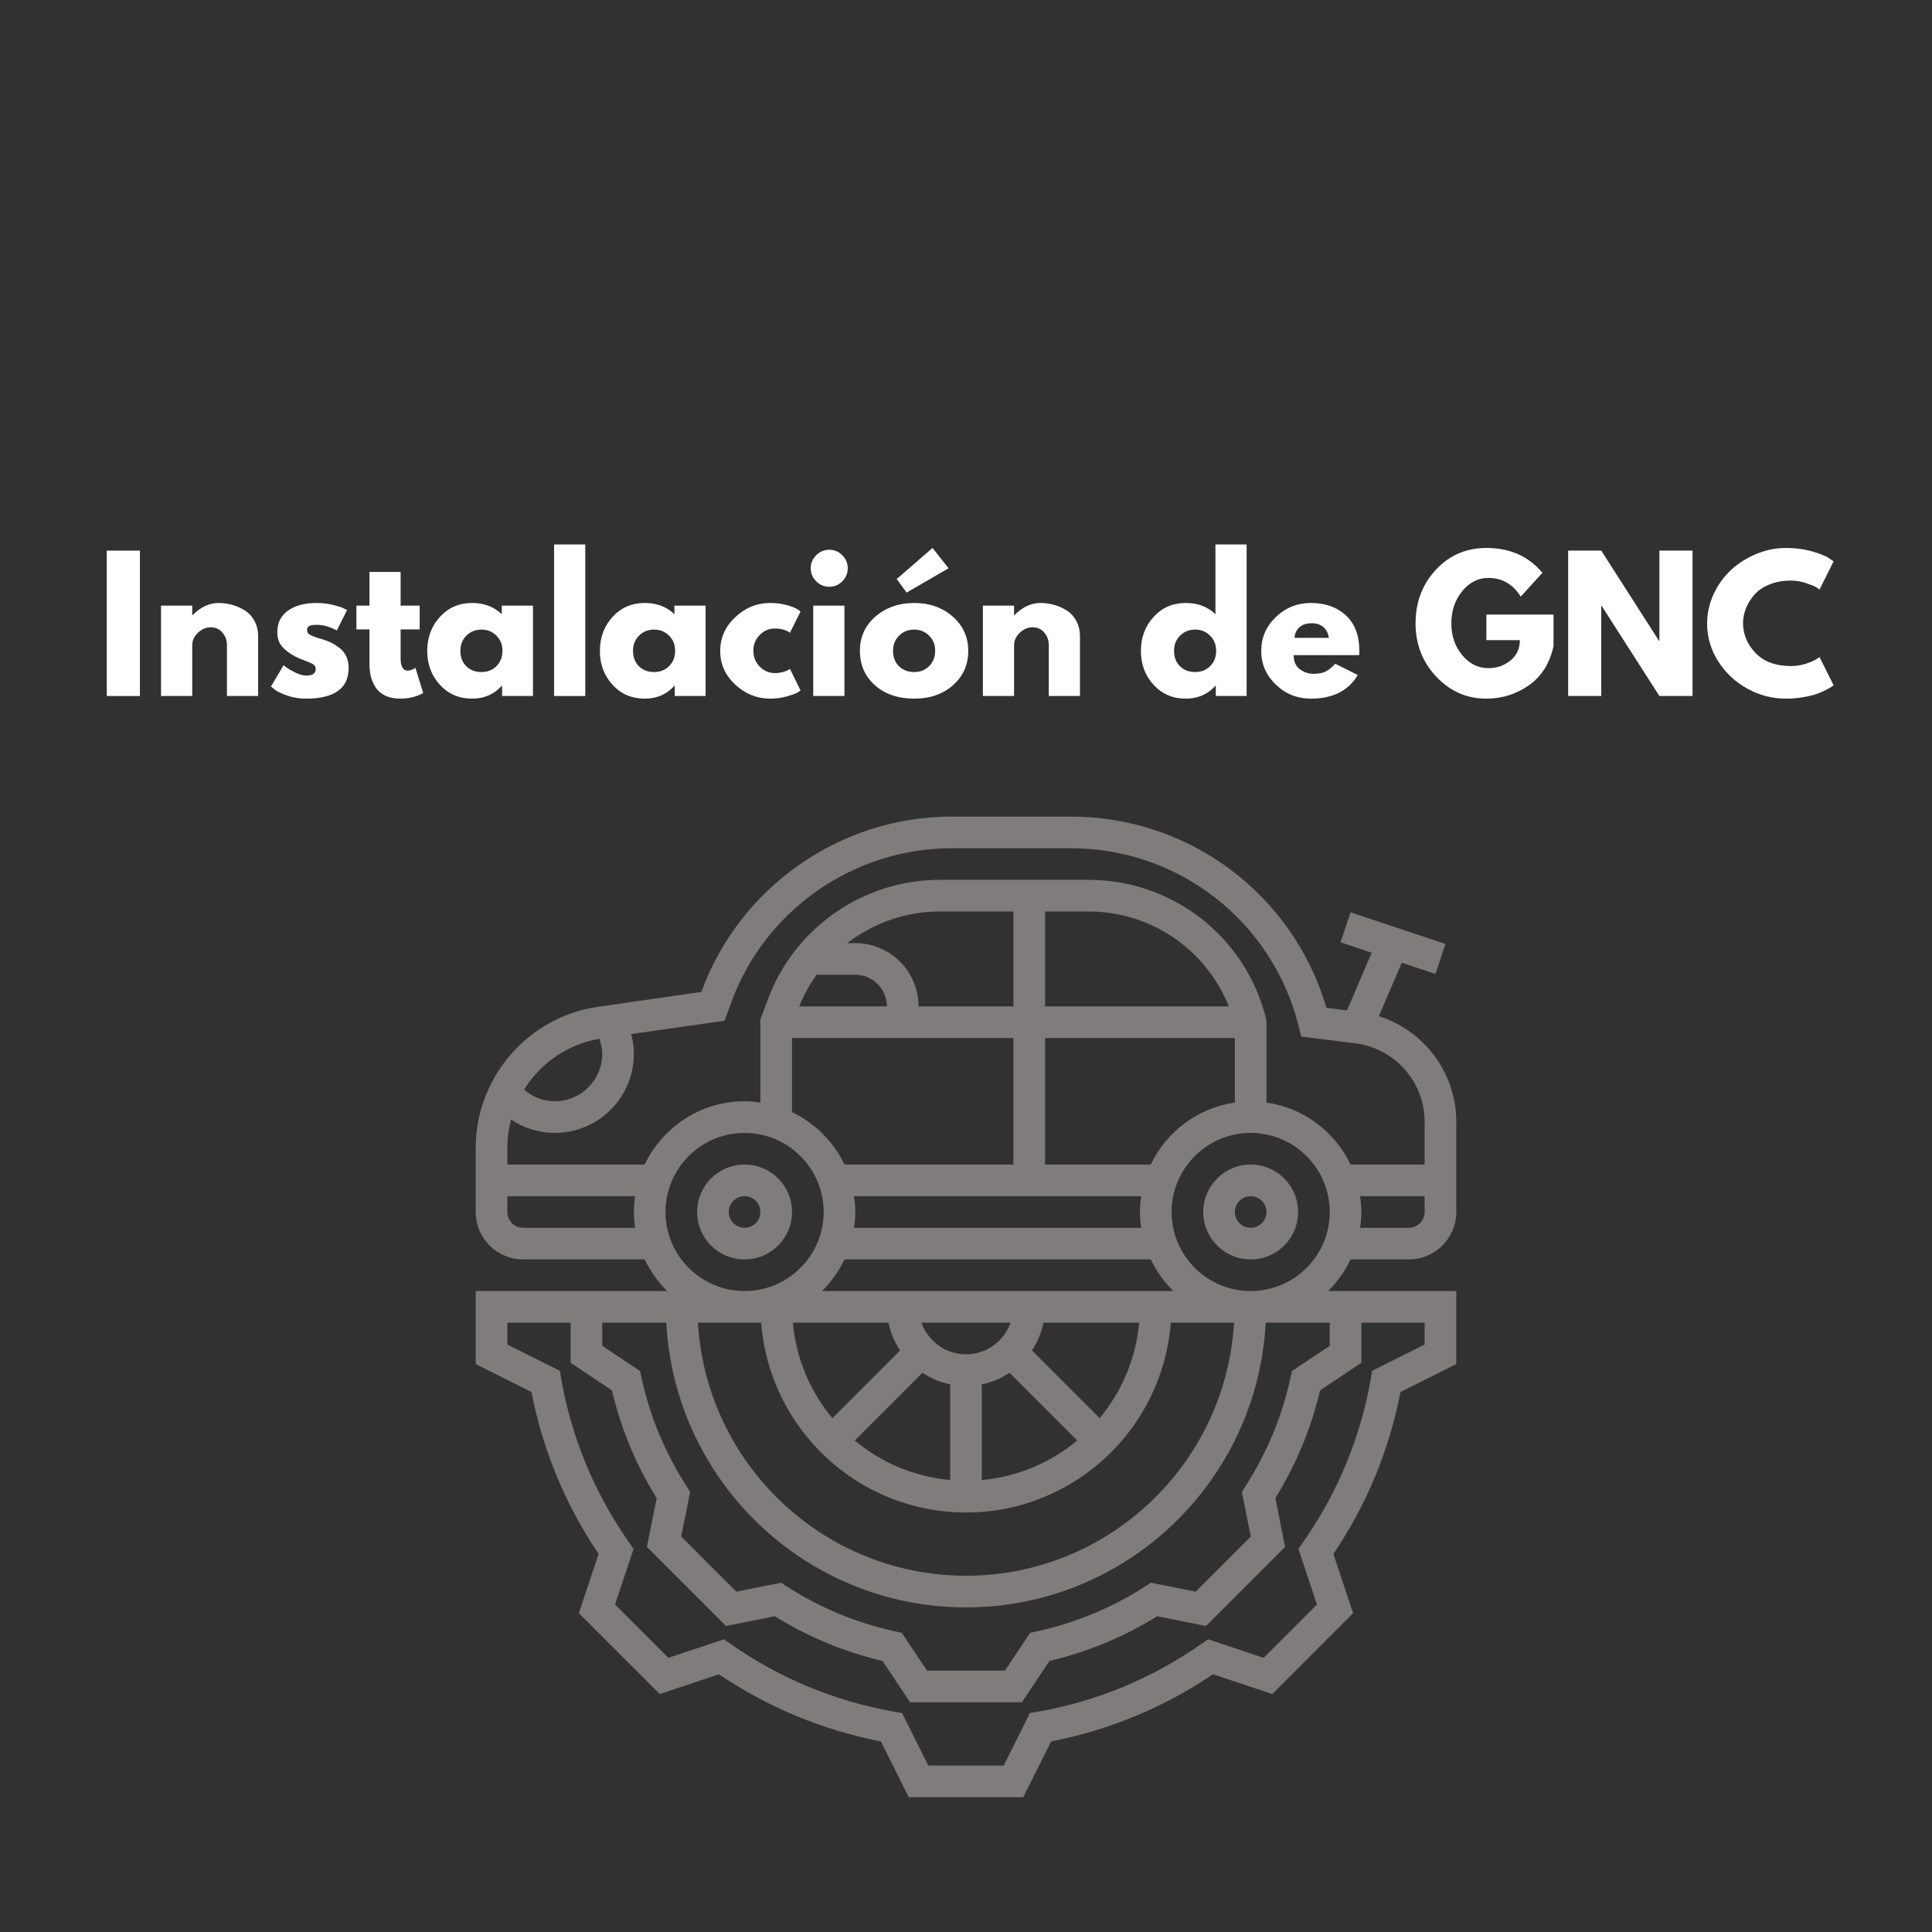 <svg xmlns="http://www.w3.org/2000/svg" xmlns:xlink="http://www.w3.org/1999/xlink" width="1080" zoomAndPan="magnify" viewBox="0 0 810 810" height="1080" preserveAspectRatio="xMidYMid meet" version="1.0"><defs><g/><clipPath id="33e8ed6b5c"><path d="M 199.445 342.363 L 610.445 342.363 L 610.445 753.363 L 199.445 753.363 Z M 199.445 342.363 " clip-rule="nonzero"/></clipPath></defs><rect x="-81" width="972" fill="#ffffff" y="-81" height="972" fill-opacity="1"/><rect x="-81" width="972" fill="#323131" y="-81" height="972" fill-opacity="1"/><path fill="#807c7c" d="M 312.168 514.762 C 308.516 514.762 305.539 511.785 305.539 508.133 C 305.539 504.48 308.516 501.5 312.168 501.5 C 315.82 501.5 318.797 504.48 318.797 508.133 C 318.797 511.785 315.82 514.762 312.168 514.762 Z M 312.168 488.238 C 301.188 488.238 292.277 497.148 292.277 508.133 C 292.277 519.113 301.188 528.023 312.168 528.023 C 323.148 528.023 332.059 519.113 332.059 508.133 C 332.059 497.148 323.148 488.238 312.168 488.238 " fill-opacity="1" fill-rule="nonzero"/><path fill="#807c7c" d="M 524.352 514.762 C 520.699 514.762 517.723 511.785 517.723 508.133 C 517.723 504.48 520.699 501.5 524.352 501.5 C 528.004 501.5 530.98 504.48 530.98 508.133 C 530.98 511.785 528.004 514.762 524.352 514.762 Z M 524.352 488.238 C 513.371 488.238 504.461 497.148 504.461 508.133 C 504.461 519.113 513.371 528.023 524.352 528.023 C 535.332 528.023 544.242 519.113 544.242 508.133 C 544.242 497.148 535.332 488.238 524.352 488.238 " fill-opacity="1" fill-rule="nonzero"/><g clip-path="url(#33e8ed6b5c)"><path fill="#807c7c" d="M 491.199 508.133 C 491.199 489.844 506.066 474.977 524.352 474.977 C 542.637 474.977 557.504 489.844 557.504 508.133 C 557.504 526.418 542.637 541.285 524.352 541.285 C 506.066 541.285 491.199 526.418 491.199 508.133 Z M 597.289 563.715 L 575.301 574.699 L 574.73 577.988 C 570.352 602.828 560.793 625.957 546.266 646.652 L 544.375 649.398 L 552.145 672.707 L 529.789 695.062 L 506.48 687.289 L 503.734 689.184 C 483.039 703.711 459.91 713.27 435.07 717.648 L 431.781 718.219 L 420.797 740.207 L 389.199 740.207 L 378.215 718.219 L 374.926 717.648 C 350.086 713.27 326.957 703.711 306.262 689.184 L 303.516 687.289 L 280.207 695.062 L 257.852 672.707 L 265.625 649.398 L 263.734 646.652 C 249.203 625.957 239.645 602.828 235.266 577.988 L 234.695 574.699 L 212.707 563.715 L 212.707 554.547 L 239.23 554.547 L 239.23 571.355 L 256.559 582.91 C 260.312 598.891 266.609 614.066 275.309 628.105 L 271.219 648.543 L 304.371 681.695 L 324.809 677.605 C 338.848 686.309 354.023 692.602 370.004 696.355 L 381.559 713.684 L 428.438 713.684 L 439.992 696.355 C 455.973 692.602 471.148 686.309 485.188 677.605 L 505.625 681.695 L 538.777 648.543 L 534.688 628.105 C 543.391 614.066 549.684 598.891 553.438 582.91 L 570.766 571.355 L 570.766 554.547 L 597.289 554.547 Z M 279.016 508.133 C 279.016 489.844 293.883 474.977 312.168 474.977 C 330.453 474.977 345.32 489.844 345.32 508.133 C 345.32 526.418 330.453 541.285 312.168 541.285 C 293.883 541.285 279.016 526.418 279.016 508.133 Z M 219.336 514.762 C 215.688 514.762 212.707 511.785 212.707 508.133 L 212.707 501.5 L 266.297 501.5 C 265.961 503.676 265.754 505.879 265.754 508.133 C 265.754 510.387 265.961 512.586 266.297 514.762 Z M 251.273 435.504 C 252 437.551 252.492 439.648 252.492 441.824 C 252.492 452.805 243.582 461.715 232.598 461.715 C 227.809 461.715 223.301 459.957 219.727 456.82 C 226.562 445.812 237.883 437.809 251.273 435.504 Z M 482.469 488.238 L 438.152 488.238 L 438.152 435.195 L 517.723 435.195 L 517.723 462.262 C 502.129 464.488 489.023 474.484 482.469 488.238 Z M 478.48 514.762 L 358.039 514.762 C 358.375 512.586 358.582 510.387 358.582 508.133 C 358.582 505.879 358.375 503.676 358.039 501.5 L 478.48 501.5 C 478.145 503.676 477.938 505.879 477.938 508.133 C 477.938 510.387 478.145 512.586 478.48 514.762 Z M 332.059 435.195 L 424.891 435.195 L 424.891 488.238 L 354.051 488.238 C 349.441 478.629 341.668 470.859 332.059 466.25 Z M 342.367 408.672 L 358.582 408.672 C 365.887 408.672 371.844 414.629 371.844 421.934 L 335.066 421.934 C 336.98 417.168 339.441 412.738 342.367 408.672 Z M 424.891 421.934 L 385.105 421.934 C 385.105 407.297 373.219 395.41 358.582 395.41 L 355.215 395.41 C 366.094 387.043 379.613 382.148 393.859 382.148 L 424.891 382.148 Z M 456.414 382.148 C 482.625 382.148 505.676 398.156 515.207 421.934 L 438.152 421.934 L 438.152 382.148 Z M 486.871 541.285 L 344.598 541.285 C 348.48 537.477 351.668 532.996 354.051 528.023 L 482.469 528.023 C 484.852 532.996 488.039 537.477 491.922 541.285 Z M 372.52 554.547 C 373.371 558.77 375.055 562.68 377.363 566.176 L 348.973 594.562 C 339.754 583.504 333.77 569.672 332.398 554.547 Z M 405 567.809 C 396.375 567.809 389.07 562.238 386.324 554.547 L 423.672 554.547 C 420.926 562.238 413.625 567.809 405 567.809 Z M 461.023 594.562 L 432.637 566.176 C 434.941 562.68 436.625 558.77 437.477 554.547 L 477.598 554.547 C 476.227 569.672 470.242 583.504 461.023 594.562 Z M 411.629 580.395 C 415.852 579.543 419.762 577.859 423.258 575.551 L 451.645 603.941 C 440.586 613.16 426.754 619.145 411.629 620.516 Z M 386.738 575.551 C 390.234 577.859 394.145 579.543 398.367 580.395 L 398.367 620.516 C 383.242 619.145 369.41 613.16 358.352 603.941 Z M 319.137 554.547 C 322.555 598.992 359.695 634.117 405 634.117 C 450.301 634.117 487.441 598.992 490.859 554.547 L 517.383 554.547 C 513.914 613.602 464.906 660.637 405 660.637 C 345.09 660.637 296.082 613.602 292.613 554.547 Z M 524.402 644.191 L 501.273 667.32 L 482.547 663.566 L 480.293 665.016 C 466.203 674.082 450.816 680.48 434.551 684 L 431.91 684.547 L 421.344 700.422 L 388.656 700.422 L 378.086 684.547 L 375.445 684 C 359.18 680.48 343.793 674.082 329.703 665.016 L 327.449 663.566 L 308.723 667.32 L 285.594 644.191 L 289.348 625.465 L 287.898 623.211 C 278.832 609.121 272.434 593.734 268.914 577.469 L 268.367 574.828 L 252.492 564.258 L 252.492 554.547 L 279.352 554.547 C 282.82 620.934 337.758 673.898 405 673.898 C 472.238 673.898 527.176 620.934 530.645 554.547 L 557.504 554.547 L 557.504 564.258 L 541.629 574.828 L 541.082 577.469 C 537.562 593.734 531.164 609.121 522.098 623.211 L 520.648 625.465 Z M 303.777 427.941 L 306.523 420.402 C 320.613 381.656 357.781 355.625 399.016 355.625 L 448.98 355.625 C 494.203 355.625 533.469 386.266 544.449 430.168 L 545.539 434.57 L 568.254 437.422 C 584.805 439.492 597.289 453.637 597.289 470.316 L 597.289 488.238 L 566.234 488.238 C 559.68 474.484 546.574 464.488 530.98 462.262 L 530.98 428.562 L 530.773 426.957 C 522.227 392.766 491.664 368.887 456.414 368.887 L 393.859 368.887 C 362.078 368.887 333.227 388.883 322.062 418.645 L 318.797 427.371 L 318.797 462.262 C 316.621 461.922 314.422 461.715 312.168 461.715 C 293.699 461.715 277.77 472.594 270.285 488.238 L 212.707 488.238 L 212.707 481.195 C 212.707 477.129 213.277 473.164 214.285 469.383 C 219.648 472.984 225.969 474.977 232.598 474.977 C 250.887 474.977 265.754 460.109 265.754 441.824 C 265.754 439.027 265.34 436.23 264.613 433.535 Z M 590.66 514.762 L 570.223 514.762 C 570.559 512.586 570.766 510.387 570.766 508.133 C 570.766 505.879 570.559 503.676 570.223 501.5 L 597.289 501.5 L 597.289 508.133 C 597.289 511.785 594.312 514.762 590.66 514.762 Z M 566.234 528.023 L 590.66 528.023 C 601.641 528.023 610.551 519.113 610.551 508.133 L 610.551 470.316 C 610.551 449.801 597.082 432.059 578.098 426.051 L 587.707 403.621 L 601.82 408.332 L 606.02 395.746 L 566.234 382.484 L 562.039 395.074 L 575.094 399.426 L 564.73 423.617 L 556.105 422.527 C 542.199 375.102 498.762 342.363 448.98 342.363 L 399.016 342.363 C 352.211 342.363 310.043 371.918 294.062 415.871 L 250.68 422.113 C 221.461 426.285 199.445 451.691 199.445 481.195 L 199.445 508.133 C 199.445 519.113 208.355 528.023 219.336 528.023 L 270.285 528.023 C 272.668 532.996 275.855 537.477 279.738 541.285 L 199.445 541.285 L 199.445 571.902 L 222.809 583.609 C 227.574 608.008 237.027 630.824 250.965 651.496 L 242.676 676.309 L 276.605 710.238 L 301.418 701.949 C 322.09 715.887 344.906 725.34 369.305 730.105 L 381.012 753.469 L 428.984 753.469 L 440.691 730.105 C 465.09 725.34 487.91 715.887 508.578 701.949 L 533.391 710.238 L 567.297 676.309 L 559.035 651.496 C 572.992 630.824 582.422 608.008 587.16 583.609 L 610.551 571.902 L 610.551 541.285 L 556.781 541.285 C 560.664 537.477 563.852 532.996 566.234 528.023 " fill-opacity="1" fill-rule="nonzero"/></g><g fill="#ffffff" fill-opacity="1"><g transform="translate(40.332, 291.801)"><g><path d="M 18.328 -60.953 L 18.328 0 L 4.438 0 L 4.438 -60.953 Z M 18.328 -60.953 "/></g></g></g><g fill="#ffffff" fill-opacity="1"><g transform="translate(63.081, 291.801)"><g><path d="M 4.438 0 L 4.438 -37.891 L 17.516 -37.891 L 17.516 -33.906 L 17.656 -33.906 C 21.051 -37.301 24.672 -39 28.516 -39 C 30.391 -39 32.25 -38.754 34.094 -38.266 C 35.938 -37.773 37.707 -37.008 39.406 -35.969 C 41.113 -34.938 42.492 -33.473 43.547 -31.578 C 44.609 -29.68 45.141 -27.477 45.141 -24.969 L 45.141 0 L 32.062 0 L 32.062 -21.422 C 32.062 -23.391 31.43 -25.113 30.172 -26.594 C 28.922 -28.07 27.285 -28.812 25.266 -28.812 C 23.297 -28.812 21.508 -28.047 19.906 -26.516 C 18.312 -24.992 17.516 -23.297 17.516 -21.422 L 17.516 0 Z M 4.438 0 "/></g></g></g><g fill="#ffffff" fill-opacity="1"><g transform="translate(111.903, 291.801)"><g><path d="M 20.906 -39 C 23.07 -39 25.211 -38.754 27.328 -38.266 C 29.453 -37.773 31.031 -37.285 32.062 -36.797 L 33.609 -36.047 L 29.328 -27.484 C 26.367 -29.055 23.562 -29.844 20.906 -29.844 C 19.426 -29.844 18.379 -29.68 17.766 -29.359 C 17.148 -29.047 16.844 -28.445 16.844 -27.562 C 16.844 -27.363 16.863 -27.164 16.906 -26.969 C 16.957 -26.77 17.055 -26.582 17.203 -26.406 C 17.359 -26.238 17.492 -26.094 17.609 -25.969 C 17.734 -25.844 17.941 -25.707 18.234 -25.562 C 18.535 -25.414 18.77 -25.305 18.938 -25.234 C 19.113 -25.16 19.398 -25.047 19.797 -24.891 C 20.191 -24.742 20.488 -24.633 20.688 -24.562 C 20.883 -24.488 21.219 -24.379 21.688 -24.234 C 22.156 -24.086 22.508 -23.988 22.75 -23.938 C 24.281 -23.488 25.609 -22.992 26.734 -22.453 C 27.867 -21.91 29.062 -21.172 30.312 -20.234 C 31.57 -19.305 32.547 -18.125 33.234 -16.688 C 33.93 -15.258 34.281 -13.633 34.281 -11.812 C 34.281 -3.195 28.297 1.109 16.328 1.109 C 13.617 1.109 11.047 0.691 8.609 -0.141 C 6.172 -0.984 4.41 -1.82 3.328 -2.656 L 1.703 -3.984 L 7.016 -12.922 C 7.41 -12.578 7.926 -12.172 8.562 -11.703 C 9.207 -11.234 10.363 -10.594 12.031 -9.781 C 13.707 -8.969 15.164 -8.562 16.406 -8.562 C 19.113 -8.562 20.469 -9.473 20.469 -11.297 C 20.469 -12.141 20.117 -12.797 19.422 -13.266 C 18.734 -13.734 17.562 -14.258 15.906 -14.844 C 14.258 -15.438 12.973 -15.977 12.047 -16.469 C 9.68 -17.707 7.805 -19.098 6.422 -20.641 C 5.047 -22.191 4.359 -24.25 4.359 -26.812 C 4.359 -30.656 5.848 -33.645 8.828 -35.781 C 11.805 -37.926 15.832 -39 20.906 -39 Z M 20.906 -39 "/></g></g></g><g fill="#ffffff" fill-opacity="1"><g transform="translate(148.242, 291.801)"><g><path d="M 6.656 -37.891 L 6.656 -52.016 L 19.719 -52.016 L 19.719 -37.891 L 27.703 -37.891 L 27.703 -27.922 L 19.719 -27.922 L 19.719 -15.891 C 19.719 -12.391 20.703 -10.641 22.672 -10.641 C 23.172 -10.641 23.691 -10.738 24.234 -10.938 C 24.773 -11.133 25.191 -11.332 25.484 -11.531 L 25.938 -11.812 L 29.188 -1.25 C 26.375 0.32 23.172 1.109 19.578 1.109 C 17.117 1.109 15 0.676 13.219 -0.188 C 11.445 -1.051 10.102 -2.207 9.188 -3.656 C 8.281 -5.113 7.629 -6.641 7.234 -8.234 C 6.848 -9.836 6.656 -11.551 6.656 -13.375 L 6.656 -27.922 L 1.188 -27.922 L 1.188 -37.891 Z M 6.656 -37.891 "/></g></g></g><g fill="#ffffff" fill-opacity="1"><g transform="translate(177.417, 291.801)"><g><path d="M 7.016 -4.688 C 3.473 -8.551 1.703 -13.289 1.703 -18.906 C 1.703 -24.52 3.473 -29.27 7.016 -33.156 C 10.566 -37.051 15.07 -39 20.531 -39 C 25.562 -39 29.703 -37.426 32.953 -34.281 L 32.953 -37.891 L 46.031 -37.891 L 46.031 0 L 33.094 0 L 33.094 -4.281 L 32.953 -4.281 C 29.703 -0.688 25.562 1.109 20.531 1.109 C 15.07 1.109 10.566 -0.82 7.016 -4.688 Z M 18.141 -25.328 C 16.441 -23.66 15.594 -21.52 15.594 -18.906 C 15.594 -16.301 16.406 -14.172 18.031 -12.516 C 19.656 -10.867 21.797 -10.047 24.453 -10.047 C 27.016 -10.047 29.117 -10.883 30.766 -12.562 C 32.422 -14.238 33.25 -16.352 33.25 -18.906 C 33.25 -21.52 32.395 -23.66 30.688 -25.328 C 28.988 -27.004 26.91 -27.844 24.453 -27.844 C 21.941 -27.844 19.836 -27.004 18.141 -25.328 Z M 18.141 -25.328 "/></g></g></g><g fill="#ffffff" fill-opacity="1"><g transform="translate(227.864, 291.801)"><g><path d="M 4.438 0 L 4.438 -63.531 L 17.516 -63.531 L 17.516 0 Z M 4.438 0 "/></g></g></g><g fill="#ffffff" fill-opacity="1"><g transform="translate(249.801, 291.801)"><g><path d="M 7.016 -4.688 C 3.473 -8.551 1.703 -13.289 1.703 -18.906 C 1.703 -24.52 3.473 -29.27 7.016 -33.156 C 10.566 -37.051 15.07 -39 20.531 -39 C 25.562 -39 29.703 -37.426 32.953 -34.281 L 32.953 -37.891 L 46.031 -37.891 L 46.031 0 L 33.094 0 L 33.094 -4.281 L 32.953 -4.281 C 29.703 -0.688 25.562 1.109 20.531 1.109 C 15.07 1.109 10.566 -0.82 7.016 -4.688 Z M 18.141 -25.328 C 16.441 -23.66 15.594 -21.52 15.594 -18.906 C 15.594 -16.301 16.406 -14.172 18.031 -12.516 C 19.656 -10.867 21.797 -10.047 24.453 -10.047 C 27.016 -10.047 29.117 -10.883 30.766 -12.562 C 32.422 -14.238 33.25 -16.352 33.25 -18.906 C 33.25 -21.52 32.395 -23.66 30.688 -25.328 C 28.988 -27.004 26.91 -27.844 24.453 -27.844 C 21.941 -27.844 19.836 -27.004 18.141 -25.328 Z M 18.141 -25.328 "/></g></g></g><g fill="#ffffff" fill-opacity="1"><g transform="translate(300.247, 291.801)"><g><path d="M 24.594 -28.297 C 22.133 -28.297 20.02 -27.383 18.25 -25.562 C 16.477 -23.738 15.594 -21.547 15.594 -18.984 C 15.594 -16.379 16.477 -14.164 18.25 -12.344 C 20.02 -10.52 22.133 -9.609 24.594 -9.609 C 25.781 -9.609 26.898 -9.754 27.953 -10.047 C 29.016 -10.336 29.789 -10.633 30.281 -10.938 L 30.953 -11.375 L 35.391 -2.297 C 35.047 -2.047 34.562 -1.734 33.938 -1.359 C 33.32 -0.992 31.922 -0.492 29.734 0.141 C 27.547 0.785 25.191 1.109 22.672 1.109 C 17.109 1.109 12.223 -0.848 8.016 -4.766 C 3.805 -8.68 1.703 -13.375 1.703 -18.844 C 1.703 -24.352 3.805 -29.086 8.016 -33.047 C 12.223 -37.016 17.109 -39 22.672 -39 C 25.191 -39 27.508 -38.703 29.625 -38.109 C 31.738 -37.523 33.238 -36.938 34.125 -36.344 L 35.391 -35.453 L 30.953 -26.516 C 29.328 -27.703 27.207 -28.297 24.594 -28.297 Z M 24.594 -28.297 "/></g></g></g><g fill="#ffffff" fill-opacity="1"><g transform="translate(336.513, 291.801)"><g><path d="M 5.688 -59.016 C 7.219 -60.547 9.039 -61.312 11.156 -61.312 C 13.27 -61.312 15.086 -60.547 16.609 -59.016 C 18.141 -57.492 18.906 -55.672 18.906 -53.547 C 18.906 -51.43 18.141 -49.609 16.609 -48.078 C 15.086 -46.555 13.27 -45.797 11.156 -45.797 C 9.039 -45.797 7.219 -46.555 5.688 -48.078 C 4.156 -49.609 3.391 -51.43 3.391 -53.547 C 3.391 -55.672 4.156 -57.492 5.688 -59.016 Z M 4.438 -37.891 L 4.438 0 L 17.516 0 L 17.516 -37.891 Z M 4.438 -37.891 "/></g></g></g><g fill="#ffffff" fill-opacity="1"><g transform="translate(358.819, 291.801)"><g><path d="M 17.141 -49.047 L 32.141 -62.062 L 38.859 -53.562 L 21.281 -43.359 Z M 8.266 -33.344 C 3.891 -29.582 1.703 -24.77 1.703 -18.906 C 1.703 -13.051 3.805 -8.25 8.016 -4.5 C 12.223 -0.758 17.727 1.109 24.531 1.109 C 31.082 1.109 36.484 -0.77 40.734 -4.531 C 44.992 -8.301 47.125 -13.094 47.125 -18.906 C 47.125 -24.719 44.945 -29.52 40.594 -33.312 C 36.238 -37.102 30.883 -39 24.531 -39 C 18.07 -39 12.648 -37.113 8.266 -33.344 Z M 18.031 -12.516 C 16.406 -14.172 15.594 -16.301 15.594 -18.906 C 15.594 -21.52 16.441 -23.66 18.141 -25.328 C 19.836 -27.004 21.941 -27.844 24.453 -27.844 C 26.91 -27.844 28.988 -27.004 30.688 -25.328 C 32.395 -23.66 33.25 -21.52 33.25 -18.906 C 33.25 -16.352 32.422 -14.238 30.766 -12.562 C 29.117 -10.883 27.016 -10.047 24.453 -10.047 C 21.797 -10.047 19.656 -10.867 18.031 -12.516 Z M 18.031 -12.516 "/></g></g></g><g fill="#ffffff" fill-opacity="1"><g transform="translate(407.641, 291.801)"><g><path d="M 4.438 0 L 4.438 -37.891 L 17.516 -37.891 L 17.516 -33.906 L 17.656 -33.906 C 21.051 -37.301 24.672 -39 28.516 -39 C 30.391 -39 32.25 -38.754 34.094 -38.266 C 35.938 -37.773 37.707 -37.008 39.406 -35.969 C 41.113 -34.938 42.492 -33.473 43.547 -31.578 C 44.609 -29.68 45.141 -27.477 45.141 -24.969 L 45.141 0 L 32.062 0 L 32.062 -21.422 C 32.062 -23.391 31.43 -25.113 30.172 -26.594 C 28.922 -28.07 27.285 -28.812 25.266 -28.812 C 23.297 -28.812 21.508 -28.047 19.906 -26.516 C 18.312 -24.992 17.516 -23.297 17.516 -21.422 L 17.516 0 Z M 4.438 0 "/></g></g></g><g fill="#ffffff" fill-opacity="1"><g transform="translate(456.463, 291.801)"><g/></g></g><g fill="#ffffff" fill-opacity="1"><g transform="translate(476.627, 291.801)"><g><path d="M 7.016 -4.688 C 3.473 -8.551 1.703 -13.289 1.703 -18.906 C 1.703 -24.52 3.473 -29.27 7.016 -33.156 C 10.566 -37.051 15.07 -39 20.531 -39 C 25.562 -39 29.703 -37.426 32.953 -34.281 L 32.953 -63.531 L 46.031 -63.531 L 46.031 0 L 33.094 0 L 33.094 -4.281 L 32.953 -4.281 C 29.703 -0.688 25.562 1.109 20.531 1.109 C 15.07 1.109 10.566 -0.82 7.016 -4.688 Z M 18.141 -25.328 C 16.441 -23.66 15.594 -21.52 15.594 -18.906 C 15.594 -16.301 16.406 -14.172 18.031 -12.516 C 19.656 -10.867 21.797 -10.047 24.453 -10.047 C 27.016 -10.047 29.117 -10.883 30.766 -12.562 C 32.422 -14.238 33.25 -16.352 33.25 -18.906 C 33.25 -21.52 32.395 -23.66 30.688 -25.328 C 28.988 -27.004 26.91 -27.844 24.453 -27.844 C 21.941 -27.844 19.836 -27.004 18.141 -25.328 Z M 18.141 -25.328 "/></g></g></g><g fill="#ffffff" fill-opacity="1"><g transform="translate(527.073, 291.801)"><g><path d="M 42.781 -17.141 L 15.297 -17.141 C 15.297 -14.484 16.156 -12.516 17.875 -11.234 C 19.602 -9.953 21.477 -9.312 23.5 -9.312 C 25.613 -9.312 27.285 -9.594 28.516 -10.156 C 29.742 -10.719 31.148 -11.836 32.734 -13.516 L 42.188 -8.797 C 38.238 -2.191 31.688 1.109 22.531 1.109 C 16.82 1.109 11.922 -0.848 7.828 -4.766 C 3.742 -8.68 1.703 -13.395 1.703 -18.906 C 1.703 -24.426 3.742 -29.156 7.828 -33.094 C 11.922 -37.031 16.82 -39 22.531 -39 C 28.539 -39 33.426 -37.266 37.188 -33.797 C 40.957 -30.328 42.844 -25.363 42.844 -18.906 C 42.844 -18.02 42.82 -17.43 42.781 -17.141 Z M 15.656 -24.375 L 30.062 -24.375 C 29.77 -26.344 28.992 -27.859 27.734 -28.922 C 26.484 -29.984 24.875 -30.516 22.906 -30.516 C 20.738 -30.516 19.016 -29.945 17.734 -28.812 C 16.453 -27.676 15.758 -26.195 15.656 -24.375 Z M 15.656 -24.375 "/></g></g></g><g fill="#ffffff" fill-opacity="1"><g transform="translate(571.611, 291.801)"><g/></g></g><g fill="#ffffff" fill-opacity="1"><g transform="translate(591.775, 291.801)"><g><path d="M 59.547 -34.125 L 59.547 -20.906 C 57.961 -13.664 54.508 -8.188 49.188 -4.469 C 43.875 -0.75 37.941 1.109 31.391 1.109 C 23.172 1.109 16.164 -1.969 10.375 -8.125 C 4.594 -14.281 1.703 -21.719 1.703 -30.438 C 1.703 -39.301 4.531 -46.785 10.188 -52.891 C 15.852 -59.004 22.922 -62.062 31.391 -62.062 C 41.297 -62.062 49.129 -58.586 54.891 -51.641 L 45.797 -41.672 C 42.547 -46.891 38.016 -49.5 32.203 -49.5 C 27.922 -49.5 24.266 -47.641 21.234 -43.922 C 18.211 -40.203 16.703 -35.707 16.703 -30.438 C 16.703 -25.258 18.211 -20.836 21.234 -17.172 C 24.266 -13.504 27.922 -11.672 32.203 -11.672 C 35.754 -11.672 38.848 -12.738 41.484 -14.875 C 44.117 -17.02 45.438 -19.867 45.438 -23.422 L 31.391 -23.422 L 31.391 -34.125 Z M 59.547 -34.125 "/></g></g></g><g fill="#ffffff" fill-opacity="1"><g transform="translate(653.006, 291.801)"><g><path d="M 18.328 -37.828 L 18.328 0 L 4.438 0 L 4.438 -60.953 L 18.328 -60.953 L 42.547 -23.125 L 42.703 -23.125 L 42.703 -60.953 L 56.594 -60.953 L 56.594 0 L 42.703 0 L 18.469 -37.828 Z M 18.328 -37.828 "/></g></g></g><g fill="#ffffff" fill-opacity="1"><g transform="translate(714.014, 291.801)"><g><path d="M 36.859 -12.562 C 38.984 -12.562 41.039 -12.879 43.031 -13.516 C 45.031 -14.16 46.492 -14.773 47.422 -15.359 L 48.828 -16.328 L 54.734 -4.5 C 54.547 -4.352 54.273 -4.156 53.922 -3.906 C 53.578 -3.664 52.773 -3.211 51.516 -2.547 C 50.266 -1.879 48.926 -1.301 47.5 -0.812 C 46.07 -0.32 44.203 0.117 41.891 0.516 C 39.578 0.91 37.188 1.109 34.719 1.109 C 29.051 1.109 23.68 -0.281 18.609 -3.062 C 13.535 -5.844 9.445 -9.672 6.344 -14.547 C 3.25 -19.422 1.703 -24.691 1.703 -30.359 C 1.703 -34.648 2.613 -38.766 4.438 -42.703 C 6.258 -46.641 8.68 -50.008 11.703 -52.812 C 14.734 -55.625 18.27 -57.867 22.312 -59.547 C 26.352 -61.223 30.488 -62.062 34.719 -62.062 C 38.656 -62.062 42.285 -61.594 45.609 -60.656 C 48.941 -59.719 51.297 -58.781 52.672 -57.844 L 54.734 -56.438 L 48.828 -44.625 C 48.484 -44.914 47.969 -45.27 47.281 -45.688 C 46.594 -46.102 45.211 -46.656 43.141 -47.344 C 41.078 -48.039 38.984 -48.391 36.859 -48.391 C 33.516 -48.391 30.508 -47.848 27.844 -46.766 C 25.188 -45.68 23.082 -44.25 21.531 -42.469 C 19.977 -40.695 18.797 -38.789 17.984 -36.75 C 17.172 -34.707 16.766 -32.629 16.766 -30.516 C 16.766 -25.879 18.5 -21.727 21.969 -18.062 C 25.445 -14.395 30.41 -12.562 36.859 -12.562 Z M 36.859 -12.562 "/></g></g></g></svg>